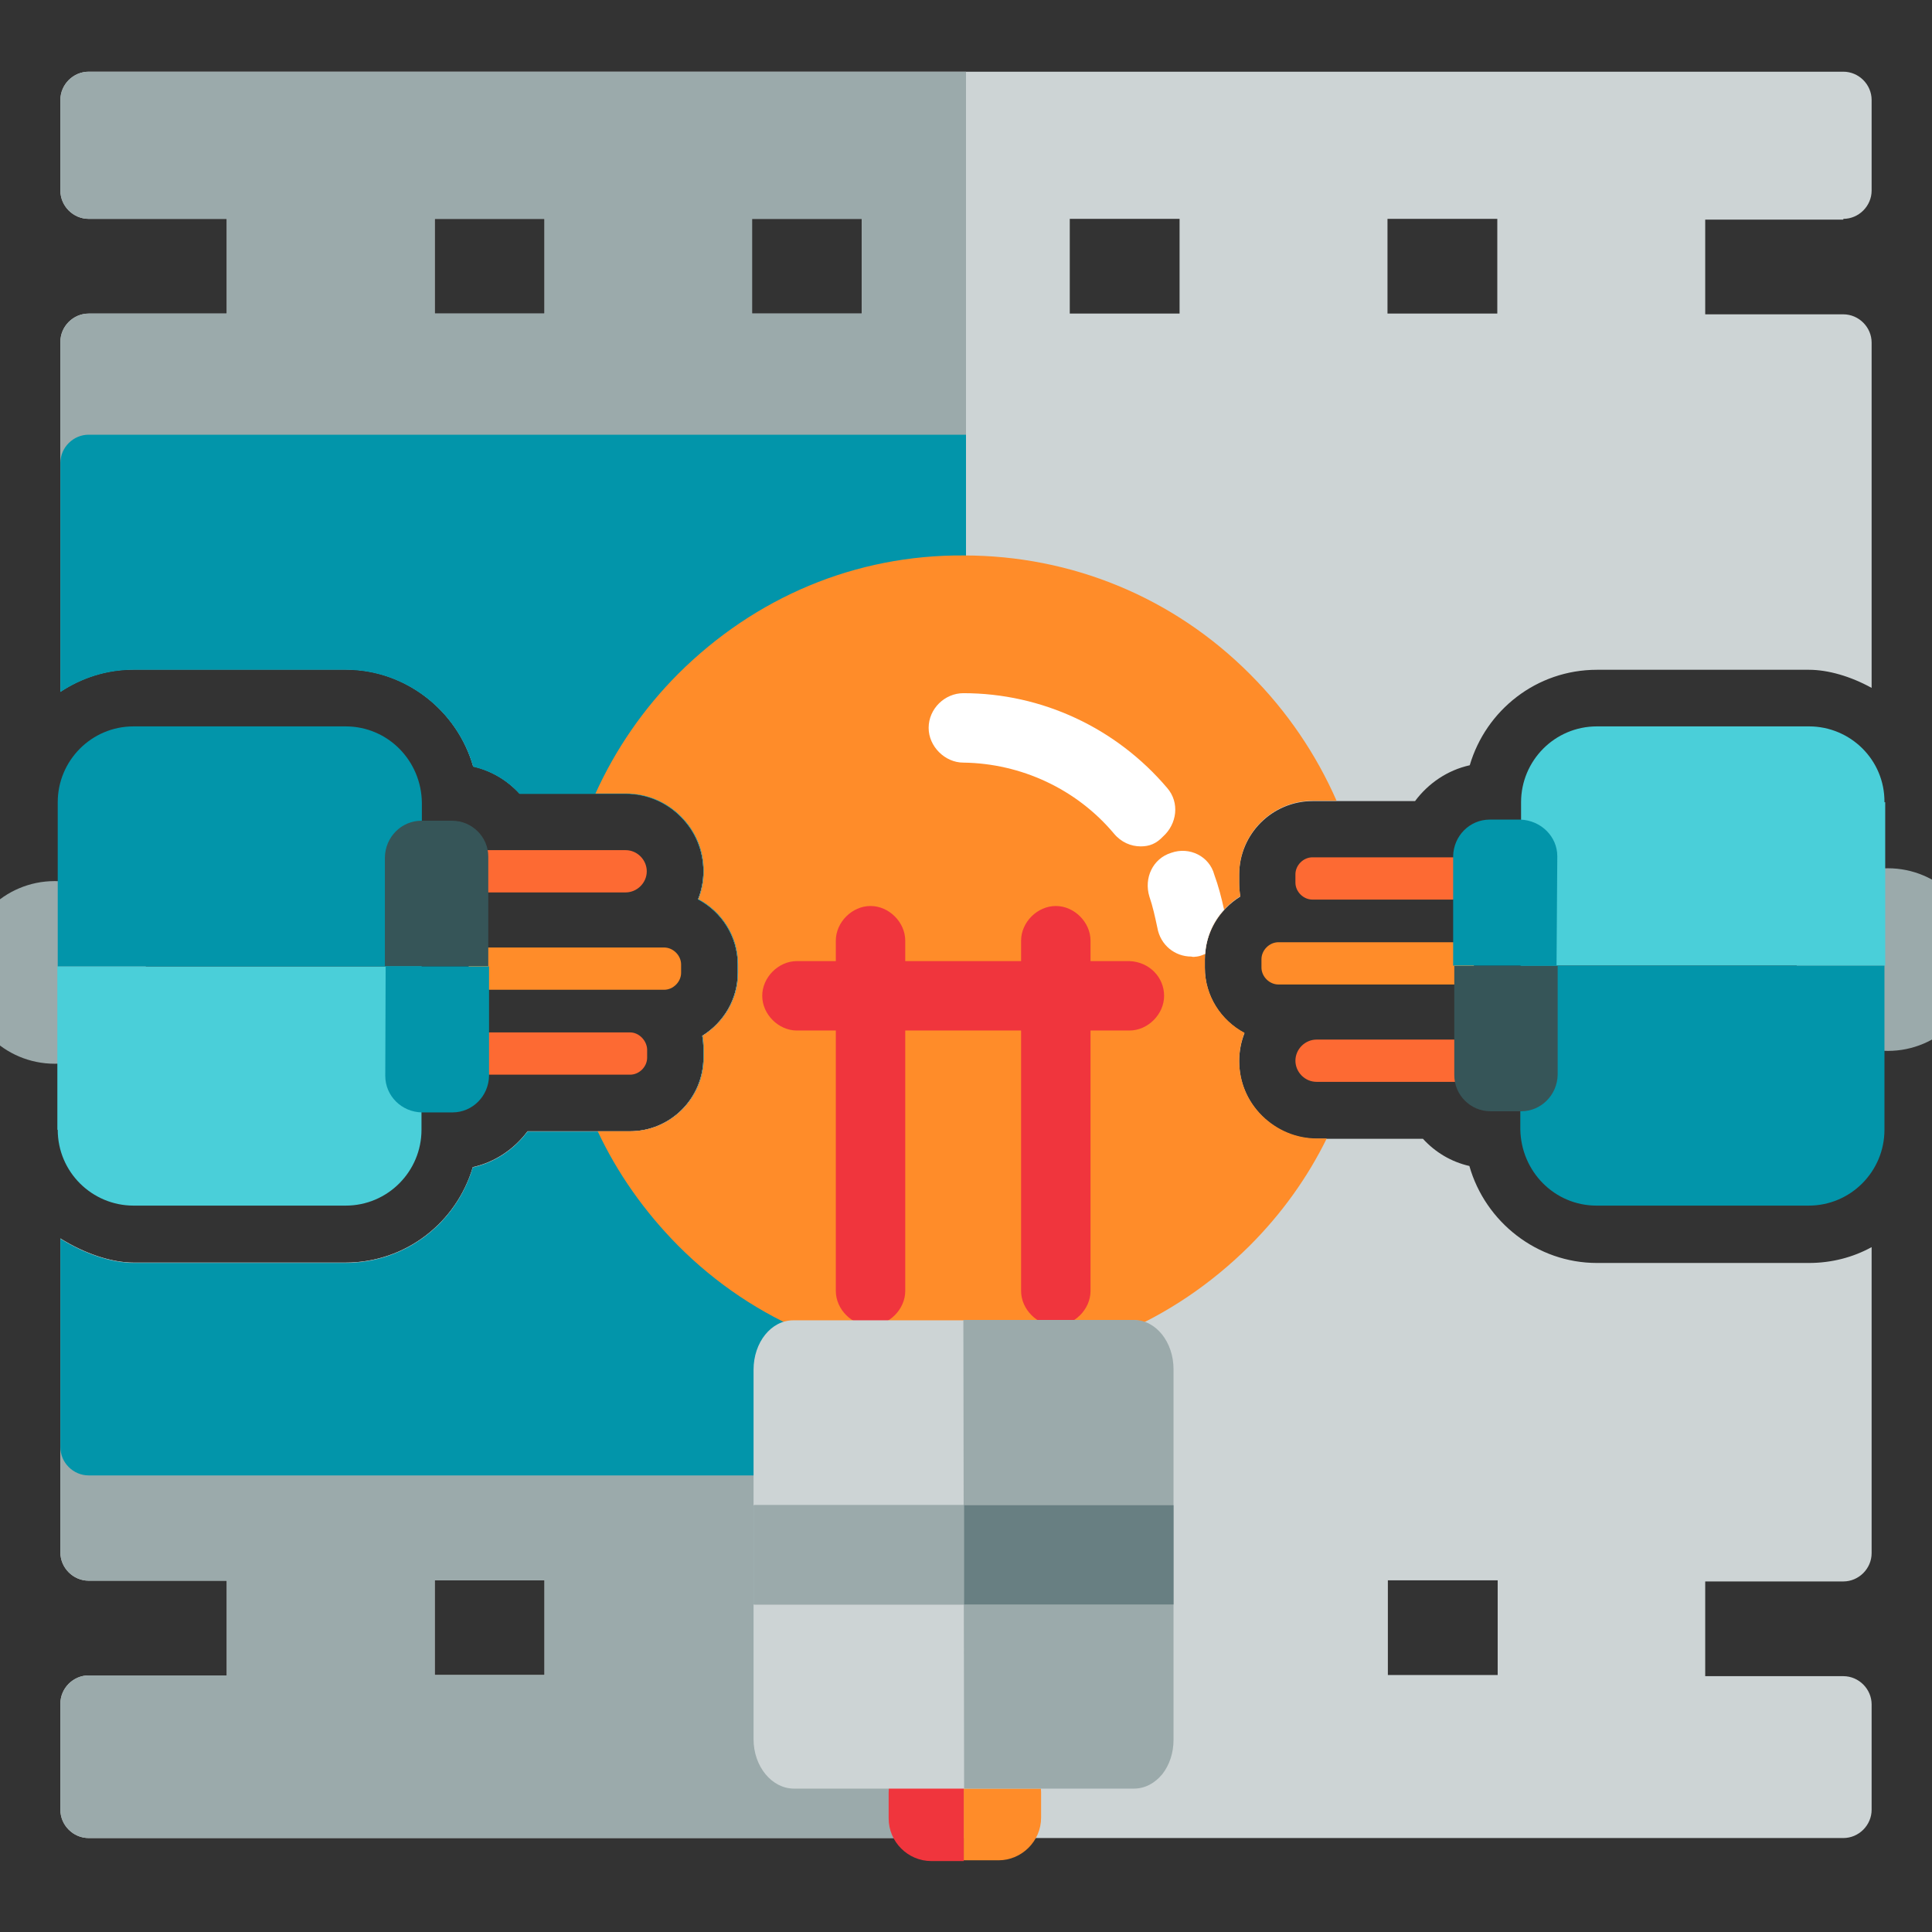 <?xml version="1.0" encoding="utf-8"?>
<!-- Generator: Adobe Illustrator 19.0.0, SVG Export Plug-In . SVG Version: 6.00 Build 0)  -->
<svg version="1.1" id="Layer_1" xmlns="http://www.w3.org/2000/svg" xmlns:xlink="http://www.w3.org/1999/xlink" x="0px" y="0px"
	 viewBox="96 11 512 512" style="enable-background:new 96 11 512 512;" xml:space="preserve">
<rect x="96" y="11" width="512" height="512" fill="#333333" stroke="none"/>
<style type="text/css">
	.st0{display:none;fill:#FFD1A9;}
	.st1{display:none;fill:#FF8C29;}
	.st2{display:none;fill:#FFFFFF;}
	.st3{display:none;fill:#F0353D;}
	.st4{fill:#CDD4D5;}
	.st5{fill:#9BAAAB;}
	.st6{fill:#0295AA;}
	.st7{fill:#FF8C29;}
	.st8{fill:#FFFFFF;}
	.st9{fill:#F0353D;}
	.st10{fill:#687F82;}
	.st11{fill:#FD6A33;}
	.st12{fill:#4ACFD9;}
	.st13{fill:#365558;}
</style>
<path class="st0" d="M543,174.1c-63.4,0-114.9,51.5-114.9,114.9S479.6,403.9,543,403.9S657.9,352.4,657.9,289S606.4,174.1,543,174.1
	z"/>
<path class="st1" d="M428.1,289c0,63.4,51.5,114.9,114.9,114.9V174.1C479.6,174.1,428.1,225.6,428.1,289z"/>
<path class="st2" d="M615.6,271.4c-3.3,0-6.4-2.1-7.6-5.3c-5.9-16.7-18.4-30.9-34.4-38.8c-4-2-5.6-6.8-3.6-10.7
	c2-4,6.8-5.6,10.7-3.6c19.6,9.8,35.1,27.2,42.4,47.8c1.5,4.2-0.7,8.8-4.9,10.2C617.4,271.2,616.5,271.4,615.6,271.4z"/>
<path class="st3" d="M586.4,281.8l-65-50.4c-2.4-1.9-5.7-2.2-8.4-0.9c-2.7,1.3-4.5,4.1-4.5,7.2v102.6c0,3.1,1.8,5.9,4.6,7.2
	c1.1,0.5,2.3,0.8,3.5,0.8c1.8,0,3.6-0.6,5-1.8l65-52.2c1.9-1.5,3-3.9,3-6.3C589.5,285.6,588.3,283.3,586.4,281.8z"/>
<path class="st4" d="M584.5,69.2V69c4.1,0,7.5-3.4,7.5-7.5v-24c0-4.1-3.4-7.5-7.5-7.5h-465c-4.1,0-7.5,3.4-7.5,7.5v24
	c0,4.1,3.4,7.5,7.5,7.5h36.6v25.1h-36.6c-4.1,0-7.5,3.4-7.5,7.5v92.7c5.6-3.7,12.2-5.9,19.4-5.9h56.2c15.9,0,29.6,10.9,33.8,25.7
	c4.8,1.1,9,3.6,12.3,7.2h28.1c5.4,0,10.6,2.1,14.5,6l0.1,0.1c3.9,3.9,6,9,6,14.5c0,2.6-0.5,5.1-1.4,7.4c6.2,3.3,10.5,9.8,10.5,17.3
	v2.2c0,7.1-3.8,13.2-9.4,16.7c0.2,1.2,0.3,2.4,0.3,3.6v2.2c0,10.7-8.7,19.5-19.5,19.5h-27.1c-3.5,4.7-8.6,8.2-14.5,9.5
	c-4.3,14.6-17.7,25.3-33.7,25.3h-56.2c-5.9,0-13-2.4-19.4-6.4v83.2c0,4.1,3.4,7.5,7.5,7.5h36.6v25.1h-36.6c-4.1,0-7.5,3.4-7.5,7.5
	v28.1c0,4.1,3.4,7.5,7.5,7.5h465c4.1,0,7.5-3.4,7.5-7.5v-27.9c0-4.1-3.4-7.5-7.5-7.5h-36.6v-25.1h36.6c4.1,0,7.5-3.4,7.5-7.5v-81.1
	c-4.9,2.7-10.6,4.2-16.6,4.2h-56.2c-15.9,0-29.6-10.9-33.8-25.7c-4.8-1.1-9-3.6-12.3-7.2h-28.1c-5.4,0-10.6-2.1-14.5-6l-0.1-0.1
	c-3.9-3.9-6-9-6-14.5c0-2.6,0.5-5.1,1.4-7.4c-6.2-3.3-10.5-9.8-10.5-17.3v-2.2c0-7.1,3.8-13.2,9.4-16.7c-0.2-1.2-0.3-2.4-0.3-3.6
	v-2.2c0-10.7,8.7-19.5,19.5-19.5H471c3.5-4.7,8.6-8.2,14.5-9.5c4.3-14.6,17.7-25.3,33.7-25.3h56.2c5,0,11,1.7,16.6,4.8v-91.5
	c0-4.1-3.4-7.5-7.5-7.5h-36.6V69.2H584.5z M240.3,94.1h-29.1V69h29.1V94.1z M240.3,454.9h-29.1v-25.1h29.1V454.9z M463.8,429.8h29.1
	v25.1h-29.1V429.8z M324.4,454.9l-29.1-25.1h29.1V454.9z M324.4,94.1h-29.1V69h29.1V94.1z M408.6,94.1h-29.1V69h29.1V94.1z
	 M492.8,94.1h-29.1V69h29.1V94.1z"/>
<path class="st5" d="M119.5,30c-4.1,0-7.5,3.4-7.5,7.5v24c0,4.1,3.4,7.5,7.5,7.5h36.6v25.1h-36.6c-4.1,0-7.5,3.4-7.5,7.5v92.7
	c5.6-3.7,12.2-5.9,19.4-5.9h56.2c15.9,0,29.6,10.9,33.8,25.7c4.8,1.1,9,3.6,12.3,7.2h28.1c5.4,0,10.6,2.1,14.5,6l0.1,0.1
	c3.9,3.9,6,9,6,14.5c0,2.6-0.5,5.1-1.4,7.4c6.2,3.3,10.5,9.8,10.5,17.3v2.2c0,7.1-3.8,13.2-9.4,16.7c0.2,1.2,0.3,2.4,0.3,3.6v2.2
	c0,10.7-8.7,19.5-19.5,19.5h-27.1c-3.5,4.7-8.6,8.2-14.5,9.5c-4.3,14.6-17.7,25.3-33.7,25.3h-56.2c-5.9,0-13-2.4-19.4-6.4v83.2
	c0,4.1,3.4,7.5,7.5,7.5h36.6v25.1h-36.6c-4.1,0-7.5,3.4-7.5,7.5v28.1c0,4.1,3.4,7.5,7.5,7.5H352V30H119.5z M240.3,94.1h-29.1V69
	h29.1V94.1z M240.3,454.9h-29.1v-25.1h29.1V454.9z M324.4,94.1h-29.1V69h29.1V94.1z"/>
<path class="st6" d="M119.5,126.2c-4.1,0-7.5,3.4-7.5,7.5v60.7c5.6-3.7,12.2-5.9,19.4-5.9h56.2c15.9,0,29.6,10.9,33.8,25.7
	c4.8,1.1,9,3.6,12.3,7.2h28.1c5.4,0,10.6,2.1,14.5,6l0.1,0.1c3.9,3.9,6,9,6,14.5c0,2.6-0.5,5.1-1.4,7.4c6.2,3.3,10.5,9.8,10.5,17.3
	v2.2c0,7.1-3.8,13.2-9.4,16.7c0.2,1.2,0.3,2.4,0.3,3.6v2.2c0,10.7-8.7,19.5-19.5,19.5h-27.1c-3.5,4.7-8.6,8.2-14.5,9.5
	c-4.3,14.6-17.7,25.3-33.7,25.3h-56.2c-5.9,0-13-2.4-19.4-6.4v55.2c0,4.1,3.4,7.5,7.5,7.5H352V126.2H119.5z"/>
<path class="st7" d="M430.5,306.7l-0.1-0.1c-3.9-3.9-6-9-6-14.5c0-2.6,0.5-5.1,1.4-7.4c-6.2-3.3-10.5-9.8-10.5-17.3v-2.2
	c0-7.1,3.8-13.2,9.4-16.7c-0.2-1.2-0.3-2.4-0.3-3.6v-2.2c0-10.7,8.7-19.5,19.5-19.5h6.3c-5.4-12.3-13.1-23.7-22.9-33.5
	c-20.3-20.4-47.3-31.5-75.9-31.5c-28.7-0.2-55.3,11.1-75.6,31.3c-9.3,9.3-16.7,20.1-22,31.8h8.1c5.4,0,10.6,2.1,14.5,6l0.1,0.1
	c3.9,3.9,6,9,6,14.5c0,2.6-0.5,5.1-1.4,7.4c6.2,3.3,10.5,9.8,10.5,17.3v2.2c0,7.1-3.8,13.2-9.4,16.7c0.2,1.2,0.3,2.4,0.3,3.6v2.2
	c0,10.7-8.7,19.5-19.5,19.5h-8.6c5.2,11.1,12.4,21.3,21.3,30.3c20.2,20.3,47.1,31.3,75.7,31.5c28.7,0.2,55.3-11.1,75.8-31.5
	c8.4-8.4,15.3-18,20.4-28.4h-2.6C439.5,312.7,434.4,310.5,430.5,306.7z"/>
<path class="st8" d="M417.8,242.8c-1.3-4.9-6.6-7.5-11.4-5.8c-4.9,1.5-7.3,6.7-5.8,11.6c0.9,2.6,1.5,5.4,2.1,8.2
	c0.8,4.7,4.7,7.7,9,7.7c0.6,0.2,1.1,0,1.5,0c0.8-0.1,1.5-0.4,2.2-0.7c0.3-4.5,2.1-8.6,5-11.7C419.7,248.9,418.9,245.8,417.8,242.8z"
	/>
<path class="st8" d="M398.3,235.3c-2.6,0-5.2-1.1-7.1-3.4c-9.9-11.8-24.6-18.6-39.9-18.8c-4.9,0-9.2-4.3-9.2-9.2
	c0-5.1,4.3-9.2,9.2-9.2c20.8,0,40.5,9.2,54,25.1c3.4,3.9,2.6,9.6-1.1,12.9C402.4,234.6,400.6,235.3,398.3,235.3z"/>
<path class="st9" d="M395.3,265.7H385v-5.4c0-4.9-4.3-9.2-9.2-9.2c-4.9,0-9.2,4.3-9.2,9.2v5.4h-30.7v-5.4c0-4.9-4.3-9.2-9.2-9.2
	c-4.9,0-9.2,4.3-9.2,9.2v5.4h-10.3c-4.9,0-9.2,4.3-9.2,9.2c0,4.9,4.3,9.2,9.2,9.2h10.3v69c0,4.9,4.3,9.2,9.2,9.2
	c4.9,0,9.2-4.3,9.2-9.2v-69h30.7v69c0,4.9,4.3,9.2,9.2,9.2c4.9,0,9.2-4.3,9.2-9.2v-69h10.3c4.9,0,9.2-4.3,9.2-9.2
	C404.5,270,400.6,265.9,395.3,265.7z"/>
<path class="st7" d="M360.6,474.8h-9.2V504h9.2c6.2,0,11.3-5.1,11.3-11.3V486C371.9,479.6,366.8,474.8,360.6,474.8z"/>
<path class="st9" d="M342.8,474.8c-6.2,0-11.3,5.1-11.3,11.3v6.8c0,6.2,5.1,11.3,11.3,11.3h8.6v-29.3H342.8z"/>
<path class="st4" d="M396.4,360.9h-90.2c-5.8,0-10.5,5.8-10.5,13.1v97.9c0,7.3,4.9,13.1,10.7,13.1h90.2c3,0,5.6-1.5,7.5-3.8
	c1.9-2.4,3-5.6,3-9.2v-97.9C407.1,366.8,402.2,360.9,396.4,360.9z"/>
<path class="st5" d="M351.3,360.9l0.2,124.1h45c3,0,5.6-1.5,7.5-3.8c1.9-2.4,3-5.6,3-9.2v-98.1c0-7.3-4.7-13.1-10.5-13.1H351.3z"/>
<rect x="295.8" y="409.9" class="st10" width="111.2" height="26.3"/>
<rect x="295.8" y="409.9" class="st5" width="55.7" height="26.3"/>
<g>
	<circle class="st5" cx="596.3" cy="265.3" r="24.2"/>
	<path class="st11" d="M491.1,238.2h-47.3c-2.4,0-4.5,2.1-4.5,4.5v2.2c0,2.4,2.1,4.5,4.5,4.5h47.3c2.5,0,4.5-1.9,4.5-4.5v-2.2
		C495.6,240.3,493.5,238.2,491.1,238.2z"/>
	<path class="st7" d="M482.1,260.7h-47.3c-2.4,0-4.5,2.1-4.5,4.5v2.2c0,2.4,2.1,4.5,4.5,4.5h47.3c2.5,0,4.5-1.9,4.5-4.5v-2.2
		C486.5,262.8,484.5,260.7,482.1,260.7z"/>
	<path class="st11" d="M490,286.5h-45.1c-3,0-5.6,2.5-5.6,5.6c0,3,2.5,5.6,5.6,5.6H490c3,0,5.6-2.5,5.6-5.6
		C495.6,288.9,493.2,286.5,490,286.5z"/>
	<path class="st12" d="M575.4,203.5h-56.2c-11.2,0-20.1,9.1-20.1,20.1v43.3h96.5v-43.3h-0.2C595.5,212.4,586.4,203.5,575.4,203.5z"
		/>
	<path class="st6" d="M498.9,310.3c0.2,11.2,9.1,20.2,20.2,20.2h56.2c11.2,0,20.1-9.1,20.1-20.1v-43.5h-96.5V310.3z"/>
	<path class="st6" d="M498.9,228.2h-8.1c-5.3,0-9.6,4.3-9.7,9.7v29h27.4l0.2-29C508.7,232.7,504.4,228.4,498.9,228.2z"/>
	<path class="st13" d="M481.4,295.9c0,5.3,4.3,9.6,9.6,9.6h8.1c5.3,0,9.6-4.3,9.7-9.7v-28.8h-27.4V295.9z"/>
</g>
<g>
	<circle class="st5" cx="110.5" cy="268.7" r="24.2"/>
	<path class="st11" d="M263,284.6h-47.3c-2.5,0-4.5,1.9-4.5,4.5v2.2c0,2.4,2.1,4.5,4.5,4.5H263c2.4,0,4.5-2.1,4.5-4.5v-2.2
		C267.4,286.7,265.3,284.6,263,284.6z"/>
	<path class="st7" d="M272,262.1h-47.3c-2.5,0-4.5,1.9-4.5,4.5v2.2c0,2.4,2.1,4.5,4.5,4.5H272c2.4,0,4.5-2.1,4.5-4.5v-2.2
		C276.5,264.2,274.4,262.1,272,262.1z"/>
	<path class="st11" d="M261.8,236.3h-45.1c-3,0-5.6,2.5-5.6,5.6c0,3.2,2.4,5.6,5.6,5.6h45.1c3,0,5.6-2.5,5.6-5.6
		C267.4,238.9,264.9,236.3,261.8,236.3z"/>
	<path class="st12" d="M111.1,310.4h0.2c0,11.2,9.1,20.1,20.1,20.1h56.2c11.2,0,20.1-9.1,20.1-20.1v-43.3h-96.5V310.4z"/>
	<path class="st6" d="M187.6,203.5h-56.2c-11.2,0-20.1,9.1-20.1,20.1v43.5h96.5v-43.3C207.7,212.6,198.8,203.5,187.6,203.5z"/>
	<path class="st6" d="M198.1,296.1c0,5.3,4.3,9.6,9.7,9.7h8.1c5.3,0,9.6-4.3,9.7-9.7v-29h-27.4L198.1,296.1z"/>
	<path class="st13" d="M215.8,228.5h-8.1c-5.3,0-9.6,4.3-9.7,9.7v28.8h27.4v-29C225.4,232.8,221.1,228.5,215.8,228.5z"/>
</g>
<g>
	<circle class="st5" cx="-43.7" cy="276" r="24.2"/>
	<path class="st11" d="M-148.9,260.1h-47.3c-2.4,0-4.5-2.1-4.5-4.5v-2.2c0-2.4,2.1-4.5,4.5-4.5h47.3c2.4,0,4.5,2.1,4.5,4.5v2.2
		C-144.4,258.2-146.3,260.1-148.9,260.1z"/>
	<path class="st7" d="M-157.9,282.6h-47.3c-2.4,0-4.5-2.1-4.5-4.5v-2.2c0-2.4,2.1-4.5,4.5-4.5h47.3c2.4,0,4.5,2.1,4.5,4.5v2.2
		C-153.5,280.7-155.4,282.6-157.9,282.6z"/>
	<path class="st11" d="M-150,297.2h-45.1c-3,0-5.6,2.5-5.6,5.6l0,0c0,3,2.5,5.6,5.6,5.6h45.1c3,0,5.6-2.5,5.6-5.6l0,0
		C-144.4,299.6-146.8,297.2-150,297.2z"/>
	<path class="st12" d="M-44.5,234.3c0-11.2-9.1-20.1-20.1-20.1h-56.2c-11.2,0-20.1,9.1-20.1,20.1v43.3h96.5v-43.3H-44.5z"/>
	<path class="st6" d="M-120.8,341.2h56.2c11.2,0,20.1-9.1,20.1-20.1v-43.5h-96.5V321C-140.9,332.1-132,341.2-120.8,341.2z"/>
	<path class="st6" d="M-131.3,248.6c0-5.3-4.3-9.6-9.7-9.7h-8.1c-5.3,0-9.6,4.3-9.7,9.7v29h27.4L-131.3,248.6z"/>
	<path class="st13" d="M-149,316.2h8.1c5.3,0,9.6-4.3,9.7-9.7v-28.8h-27.4v29C-158.6,311.9-154.3,316.2-149,316.2z"/>
</g>
<path class="st11" d="M-120.8,356.2c-15.9,0-29.6-10.9-33.8-25.7c-4.8-1.1-9-3.6-12.3-7.2h-28.1c-5.4,0-10.6-2.1-14.5-6l-0.1-0.1
	c-3.9-3.9-6-9-6-14.5c0-2.6,0.5-5.1,1.4-7.4c-6.2-3.3-10.5-9.8-10.5-17.3v-2.2c0-7.1,3.8-13.2,9.4-16.7c-0.2-1.2-0.3-2.4-0.3-3.6
	v-2.2c0-10.7,8.7-19.5,19.5-19.5h27.1c3.5-4.7,8.6-8.2,14.5-9.5c4.3-14.6,17.7-25.3,33.7-25.3h56.2c14,0,35.1,13.4,35.1,30.5
	l0.1,9.8c14.5,5.7,24.9,19.9,24.9,36.5c0,16.6-10.4,30.9-25,36.6v8.5c0,19.3-15.7,35.1-35.1,35.1H-120.8z"/>
</svg>

